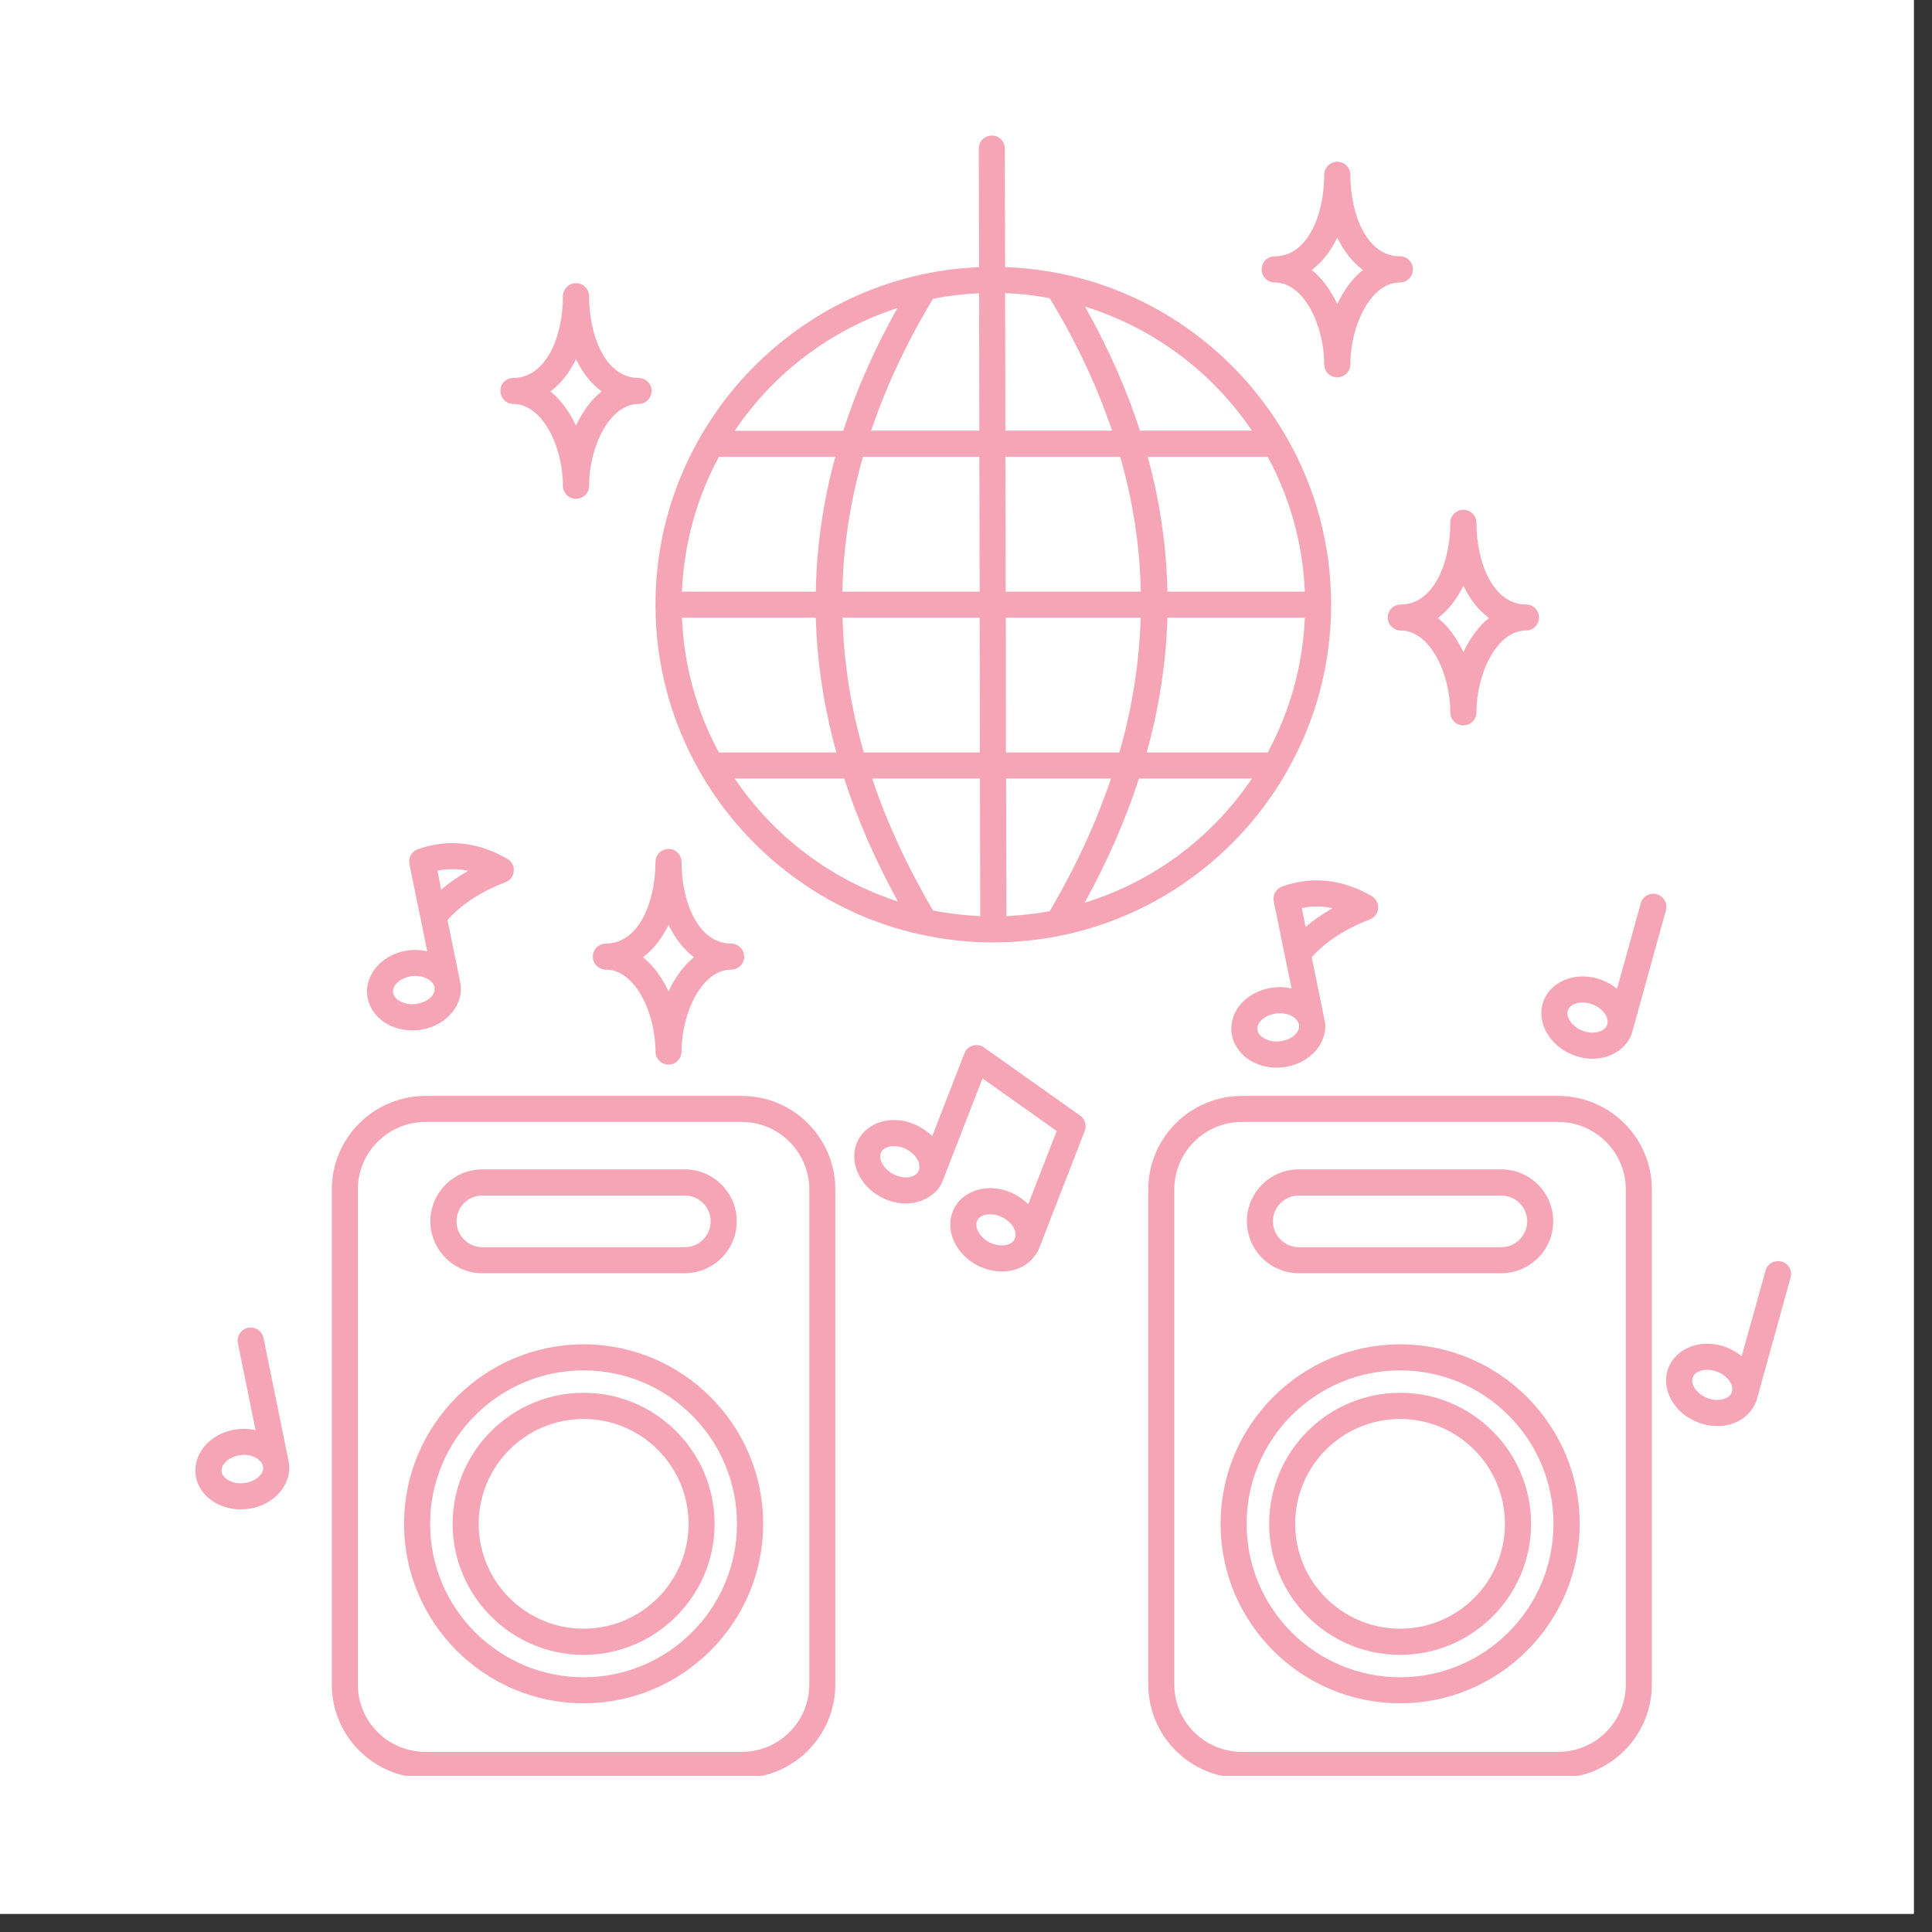 <svg xmlns="http://www.w3.org/2000/svg" xmlns:xlink="http://www.w3.org/1999/xlink" width="70" zoomAndPan="magnify" viewBox="0 0 52.5 52.5" height="70" preserveAspectRatio="xMidYMid meet" version="1.0"><rect x="0" y="0" width="52.5" height="52.5" fill="#333333" stroke="none"/><defs><clipPath id="0c455e410a"><path d="M 0 0 L 52.004 0 L 52.004 52.004 L 0 52.004 Z M 0 0 " clip-rule="nonzero"/></clipPath><clipPath id="a9adeec5d0"><path d="M 17 3.684 L 37 3.684 L 37 26 L 17 26 Z M 17 3.684 " clip-rule="nonzero"/></clipPath><clipPath id="dede24336d"><path d="M 9 29 L 23 29 L 23 48.258 L 9 48.258 Z M 9 29 " clip-rule="nonzero"/></clipPath><clipPath id="b8b7cb4c93"><path d="M 31 29 L 45 29 L 45 48.258 L 31 48.258 Z M 31 29 " clip-rule="nonzero"/></clipPath><clipPath id="a295218b01"><path d="M 5.199 36 L 8 36 L 8 42 L 5.199 42 Z M 5.199 36 " clip-rule="nonzero"/></clipPath></defs><g clip-path="url(#0c455e410a)"><path fill="#ffffff" d="M 0 0 L 52.004 0 L 52.004 52.004 L 0 52.004 Z M 0 0 " fill-opacity="1" fill-rule="nonzero"/><path fill="#ffffff" d="M 0 0 L 52.004 0 L 52.004 52.004 L 0 52.004 Z M 0 0 " fill-opacity="1" fill-rule="nonzero"/></g><g clip-path="url(#a9adeec5d0)"><path fill="#f6a5b6" d="M 17.812 16.43 C 17.812 18.066 18.242 19.602 18.996 20.934 C 19 20.945 19.012 20.957 19.016 20.969 C 20.285 23.191 22.457 24.836 25.027 25.398 C 25.039 25.398 25.047 25.402 25.059 25.402 C 25.684 25.539 26.328 25.609 26.992 25.609 C 30.402 25.609 33.383 23.738 34.965 20.973 C 34.973 20.957 34.984 20.945 34.988 20.93 C 35.742 19.602 36.172 18.066 36.172 16.43 C 36.172 14.797 35.742 13.262 34.988 11.93 C 34.984 11.914 34.973 11.902 34.965 11.891 C 33.434 9.207 30.59 7.371 27.312 7.258 L 27.305 4.035 C 27.305 3.84 27.148 3.684 26.953 3.684 C 26.953 3.684 26.953 3.684 26.949 3.684 C 26.754 3.684 26.598 3.84 26.598 4.039 L 26.605 7.262 C 26.074 7.281 25.559 7.348 25.055 7.457 C 25.051 7.457 25.043 7.461 25.039 7.461 C 22.461 8.023 20.289 9.668 19.016 11.895 C 19.008 11.906 19 11.914 18.996 11.93 C 18.242 13.262 17.812 14.797 17.812 16.43 Z M 35.457 16.078 L 31.723 16.078 C 31.699 14.852 31.52 13.629 31.188 12.414 L 34.449 12.414 C 35.043 13.512 35.402 14.754 35.457 16.078 Z M 34.449 20.449 L 31.16 20.449 C 31.5 19.223 31.688 18.004 31.723 16.785 L 35.457 16.785 C 35.402 18.105 35.043 19.348 34.449 20.449 Z M 27.348 24.895 L 27.34 21.156 L 30.191 21.156 C 29.785 22.355 29.234 23.559 28.523 24.762 C 28.137 24.832 27.746 24.875 27.348 24.895 Z M 25.355 24.742 C 24.652 23.547 24.102 22.352 23.699 21.156 L 26.629 21.156 L 26.637 24.895 C 26.203 24.875 25.773 24.824 25.355 24.742 Z M 18.531 16.785 L 22.168 16.785 C 22.203 18.004 22.391 19.223 22.727 20.449 L 19.535 20.449 C 18.941 19.348 18.586 18.105 18.531 16.785 Z M 22.895 16.785 L 26.621 16.785 L 26.629 20.449 L 23.473 20.449 C 23.117 19.223 22.93 18.004 22.895 16.785 Z M 27.336 20.449 L 27.332 16.785 L 30.996 16.785 C 30.961 18.004 30.77 19.223 30.418 20.449 Z M 31 16.078 L 27.328 16.078 L 27.32 12.414 L 30.441 12.414 C 30.789 13.629 30.977 14.852 31 16.078 Z M 26.621 16.078 L 22.891 16.078 C 22.914 14.852 23.102 13.629 23.449 12.414 L 26.613 12.414 Z M 22.168 16.078 L 18.531 16.078 C 18.586 14.754 18.941 13.512 19.535 12.414 L 22.699 12.414 C 22.367 13.629 22.191 14.852 22.168 16.078 Z M 19.965 21.156 L 22.941 21.156 C 23.301 22.27 23.789 23.383 24.398 24.496 C 22.574 23.906 21.016 22.715 19.965 21.156 Z M 29.473 24.531 C 30.094 23.406 30.586 22.281 30.949 21.156 L 34.02 21.156 C 32.945 22.75 31.348 23.957 29.473 24.531 Z M 34.02 11.703 L 30.977 11.703 C 30.613 10.574 30.113 9.453 29.484 8.332 C 31.352 8.91 32.949 10.117 34.02 11.703 Z M 28.523 8.102 C 29.25 9.293 29.812 10.496 30.219 11.703 L 27.32 11.703 L 27.312 7.965 C 27.727 7.98 28.129 8.027 28.523 8.102 Z M 26.613 11.703 L 23.672 11.703 C 24.078 10.504 24.633 9.309 25.355 8.117 C 25.762 8.039 26.18 7.988 26.605 7.969 Z M 24.387 8.371 C 23.766 9.477 23.273 10.59 22.914 11.707 L 19.965 11.707 C 21.012 10.148 22.566 8.961 24.387 8.371 Z M 24.387 8.371 " fill-opacity="1" fill-rule="nonzero"/></g><g clip-path="url(#dede24336d)"><path fill="#f6a5b6" d="M 20.16 29.781 L 11.559 29.781 C 10.156 29.781 9.016 30.922 9.016 32.324 L 9.016 45.773 C 9.016 47.176 10.156 48.316 11.559 48.316 L 20.16 48.316 C 21.559 48.316 22.699 47.176 22.699 45.773 L 22.699 32.324 C 22.699 30.922 21.559 29.781 20.16 29.781 Z M 21.992 45.773 C 21.992 46.785 21.168 47.605 20.16 47.605 L 11.559 47.605 C 10.547 47.605 9.723 46.785 9.723 45.773 L 9.723 32.324 C 9.723 31.312 10.547 30.488 11.559 30.488 L 20.16 30.488 C 21.168 30.488 21.992 31.312 21.992 32.324 Z M 21.992 45.773 " fill-opacity="1" fill-rule="nonzero"/></g><path fill="#f6a5b6" d="M 13.105 34.598 L 18.609 34.598 C 19.387 34.598 20.02 33.965 20.02 33.188 C 20.02 32.41 19.387 31.777 18.609 31.777 L 13.105 31.777 C 12.328 31.777 11.695 32.41 11.695 33.188 C 11.695 33.965 12.328 34.598 13.105 34.598 Z M 13.105 32.488 L 18.609 32.488 C 18.996 32.488 19.312 32.801 19.312 33.188 C 19.312 33.574 18.996 33.891 18.609 33.891 L 13.105 33.891 C 12.719 33.891 12.406 33.574 12.406 33.188 C 12.406 32.801 12.719 32.488 13.105 32.488 Z M 13.105 32.488 " fill-opacity="1" fill-rule="nonzero"/><path fill="#f6a5b6" d="M 15.859 37.848 C 13.895 37.848 12.301 39.445 12.301 41.41 C 12.301 43.371 13.895 44.969 15.859 44.969 C 17.82 44.969 19.418 43.371 19.418 41.41 C 19.418 39.445 17.82 37.848 15.859 37.848 Z M 15.859 44.258 C 14.285 44.258 13.008 42.98 13.008 41.41 C 13.008 39.836 14.285 38.559 15.859 38.559 C 17.43 38.559 18.711 39.836 18.711 41.41 C 18.711 42.98 17.43 44.258 15.859 44.258 Z M 15.859 44.258 " fill-opacity="1" fill-rule="nonzero"/><path fill="#f6a5b6" d="M 15.859 36.531 C 13.168 36.531 10.98 38.719 10.98 41.41 C 10.98 44.098 13.168 46.285 15.859 46.285 C 18.547 46.285 20.738 44.098 20.738 41.41 C 20.738 38.719 18.547 36.531 15.859 36.531 Z M 15.859 45.578 C 13.559 45.578 11.688 43.707 11.688 41.41 C 11.688 39.109 13.559 37.238 15.859 37.238 C 18.156 37.238 20.027 39.109 20.027 41.41 C 20.027 43.707 18.156 45.578 15.859 45.578 Z M 15.859 45.578 " fill-opacity="1" fill-rule="nonzero"/><g clip-path="url(#b8b7cb4c93)"><path fill="#f6a5b6" d="M 42.344 29.781 L 33.746 29.781 C 32.344 29.781 31.203 30.922 31.203 32.324 L 31.203 45.773 C 31.203 47.176 32.344 48.316 33.746 48.316 L 42.344 48.316 C 43.746 48.316 44.887 47.176 44.887 45.773 L 44.887 32.324 C 44.887 30.922 43.746 29.781 42.344 29.781 Z M 44.18 45.773 C 44.18 46.785 43.355 47.605 42.344 47.605 L 33.746 47.605 C 32.734 47.605 31.91 46.785 31.91 45.773 L 31.91 32.324 C 31.91 31.312 32.734 30.488 33.746 30.488 L 42.344 30.488 C 43.355 30.488 44.18 31.312 44.18 32.324 Z M 44.18 45.773 " fill-opacity="1" fill-rule="nonzero"/></g><path fill="#f6a5b6" d="M 35.293 34.598 L 40.797 34.598 C 41.574 34.598 42.207 33.965 42.207 33.188 C 42.207 32.41 41.574 31.777 40.797 31.777 L 35.293 31.777 C 34.516 31.777 33.883 32.41 33.883 33.188 C 33.883 33.965 34.516 34.598 35.293 34.598 Z M 35.293 32.488 L 40.797 32.488 C 41.184 32.488 41.5 32.801 41.5 33.188 C 41.5 33.574 41.184 33.891 40.797 33.891 L 35.293 33.891 C 34.906 33.891 34.59 33.574 34.59 33.188 C 34.59 32.801 34.906 32.488 35.293 32.488 Z M 35.293 32.488 " fill-opacity="1" fill-rule="nonzero"/><path fill="#f6a5b6" d="M 38.047 37.848 C 36.082 37.848 34.488 39.445 34.488 41.41 C 34.488 43.371 36.082 44.969 38.047 44.969 C 40.008 44.969 41.605 43.371 41.605 41.41 C 41.605 39.445 40.008 37.848 38.047 37.848 Z M 38.047 44.258 C 36.473 44.258 35.195 42.98 35.195 41.41 C 35.195 39.836 36.473 38.559 38.047 38.559 C 39.617 38.559 40.895 39.836 40.895 41.41 C 40.895 42.98 39.617 44.258 38.047 44.258 Z M 38.047 44.258 " fill-opacity="1" fill-rule="nonzero"/><path fill="#f6a5b6" d="M 38.047 36.531 C 35.355 36.531 33.168 38.719 33.168 41.41 C 33.168 44.098 35.355 46.285 38.047 46.285 C 40.734 46.285 42.926 44.098 42.926 41.41 C 42.926 38.719 40.734 36.531 38.047 36.531 Z M 38.047 45.578 C 35.746 45.578 33.875 43.707 33.875 41.41 C 33.875 39.109 35.746 37.238 38.047 37.238 C 40.344 37.238 42.215 39.109 42.215 41.41 C 42.215 43.707 40.344 45.578 38.047 45.578 Z M 38.047 45.578 " fill-opacity="1" fill-rule="nonzero"/><path fill="#f6a5b6" d="M 10.457 27.789 C 10.672 27.926 10.934 28 11.203 28 C 11.254 28 11.305 27.996 11.355 27.992 C 12.059 27.922 12.578 27.375 12.52 26.777 C 12.52 26.77 12.516 26.762 12.516 26.754 C 12.512 26.75 12.516 26.746 12.516 26.742 L 12.16 25 C 12.539 24.574 13.066 24.23 13.734 23.973 C 13.863 23.926 13.949 23.809 13.961 23.672 C 13.973 23.535 13.902 23.402 13.785 23.336 C 12.98 22.875 12.164 22.789 11.352 23.078 C 11.188 23.137 11.09 23.309 11.125 23.484 L 11.43 24.965 C 11.43 24.973 11.43 24.977 11.434 24.98 L 11.609 25.852 C 11.461 25.816 11.301 25.805 11.137 25.82 C 10.438 25.891 9.918 26.438 9.977 27.035 C 10.008 27.336 10.184 27.609 10.457 27.789 Z M 12.723 23.664 C 12.453 23.816 12.207 23.988 11.988 24.176 L 11.887 23.66 C 12.164 23.602 12.441 23.605 12.723 23.664 Z M 11.211 26.523 C 11.234 26.523 11.262 26.52 11.285 26.52 C 11.539 26.52 11.758 26.645 11.805 26.809 L 11.812 26.855 C 11.828 27.055 11.586 27.254 11.285 27.285 C 11.125 27.301 10.961 27.266 10.844 27.191 C 10.785 27.156 10.691 27.078 10.68 26.961 C 10.66 26.758 10.906 26.555 11.211 26.523 Z M 11.211 26.523 " fill-opacity="1" fill-rule="nonzero"/><path fill="#f6a5b6" d="M 37.449 24.684 C 37.461 24.547 37.391 24.418 37.273 24.348 C 36.469 23.887 35.652 23.801 34.84 24.09 C 34.676 24.148 34.578 24.324 34.613 24.496 L 34.918 25.984 C 34.918 25.984 34.918 25.988 34.918 25.992 L 35.098 26.859 C 34.945 26.824 34.785 26.816 34.625 26.832 C 34.301 26.867 34.004 27 33.785 27.211 C 33.551 27.441 33.434 27.746 33.465 28.047 C 33.496 28.348 33.672 28.621 33.945 28.801 C 34.16 28.938 34.422 29.012 34.691 29.012 C 34.742 29.012 34.793 29.008 34.844 29.004 C 35.168 28.973 35.469 28.836 35.684 28.625 C 35.922 28.395 36.039 28.09 36.008 27.789 C 36.008 27.781 36.004 27.773 36 27.766 C 36 27.762 36.004 27.758 36 27.754 L 35.645 26.012 C 36.023 25.586 36.555 25.242 37.223 24.984 C 37.352 24.938 37.438 24.82 37.449 24.684 Z M 34.773 28.297 C 34.613 28.316 34.449 28.281 34.332 28.203 C 34.277 28.168 34.18 28.094 34.168 27.977 C 34.156 27.859 34.234 27.766 34.281 27.719 C 34.383 27.621 34.535 27.555 34.699 27.539 C 34.723 27.535 34.75 27.535 34.777 27.535 C 34.914 27.535 35.043 27.566 35.141 27.633 C 35.191 27.664 35.273 27.734 35.297 27.836 L 35.301 27.867 C 35.309 27.98 35.238 28.07 35.191 28.117 C 35.09 28.215 34.938 28.281 34.773 28.297 Z M 35.477 25.188 L 35.375 24.676 C 35.652 24.617 35.93 24.617 36.211 24.68 C 35.941 24.832 35.695 25 35.477 25.188 Z M 35.477 25.188 " fill-opacity="1" fill-rule="nonzero"/><path fill="#f6a5b6" d="M 45.023 24.301 C 44.832 24.246 44.637 24.355 44.586 24.547 L 43.941 26.871 C 43.824 26.773 43.684 26.691 43.535 26.633 C 42.879 26.379 42.168 26.629 41.949 27.188 C 41.73 27.746 42.086 28.41 42.746 28.668 C 42.918 28.734 43.098 28.77 43.27 28.77 C 43.746 28.77 44.172 28.523 44.332 28.113 C 44.332 28.105 44.332 28.098 44.336 28.094 C 44.34 28.086 44.34 28.086 44.344 28.078 L 45.27 24.734 C 45.32 24.547 45.211 24.352 45.023 24.301 Z M 43 28.008 C 42.719 27.898 42.535 27.633 42.609 27.445 C 42.66 27.316 42.82 27.242 43.004 27.242 C 43.094 27.242 43.188 27.258 43.277 27.293 C 43.434 27.355 43.559 27.457 43.633 27.578 C 43.66 27.633 43.703 27.73 43.676 27.832 L 43.668 27.863 C 43.59 28.047 43.281 28.117 43 28.008 Z M 43 28.008 " fill-opacity="1" fill-rule="nonzero"/><path fill="#f6a5b6" d="M 48.41 34.281 C 48.223 34.23 48.027 34.34 47.977 34.527 L 47.328 36.855 C 47.211 36.758 47.078 36.676 46.926 36.617 C 46.621 36.496 46.293 36.48 46.004 36.574 C 45.691 36.672 45.449 36.887 45.336 37.172 C 45.121 37.73 45.477 38.395 46.133 38.648 C 46.309 38.719 46.488 38.75 46.664 38.75 C 46.801 38.75 46.93 38.734 47.055 38.695 C 47.34 38.605 47.559 38.414 47.68 38.172 C 47.684 38.168 47.684 38.164 47.684 38.164 C 47.695 38.141 47.711 38.121 47.719 38.098 C 47.723 38.09 47.723 38.082 47.727 38.074 C 47.727 38.07 47.73 38.066 47.73 38.062 L 48.656 34.719 C 48.711 34.527 48.602 34.332 48.41 34.281 Z M 46.844 38.016 C 46.707 38.059 46.543 38.051 46.391 37.988 C 46.109 37.879 45.926 37.617 46 37.426 C 46.039 37.316 46.152 37.27 46.215 37.25 C 46.27 37.23 46.328 37.223 46.391 37.223 C 46.48 37.223 46.578 37.242 46.668 37.277 C 46.938 37.383 47.113 37.621 47.066 37.809 L 47.055 37.844 C 47.012 37.949 46.906 37.996 46.844 38.016 Z M 46.844 38.016 " fill-opacity="1" fill-rule="nonzero"/><path fill="#f6a5b6" d="M 37.711 16.777 C 37.711 16.973 37.871 17.133 38.066 17.133 C 38.859 17.133 39.41 18.305 39.41 19.359 C 39.41 19.555 39.57 19.711 39.766 19.711 C 39.961 19.711 40.121 19.555 40.121 19.359 C 40.121 18.305 40.672 17.133 41.469 17.133 C 41.664 17.133 41.82 16.973 41.82 16.777 C 41.82 16.582 41.664 16.426 41.469 16.426 C 40.582 16.426 40.121 15.309 40.121 14.207 C 40.121 14.012 39.961 13.852 39.766 13.852 C 39.57 13.852 39.41 14.012 39.41 14.207 C 39.41 15.309 38.949 16.426 38.066 16.426 C 37.871 16.426 37.711 16.582 37.711 16.777 Z M 39.766 15.914 C 39.941 16.285 40.18 16.582 40.461 16.793 C 40.176 17.023 39.941 17.352 39.766 17.723 C 39.594 17.352 39.359 17.023 39.074 16.793 C 39.352 16.582 39.59 16.285 39.766 15.914 Z M 39.766 15.914 " fill-opacity="1" fill-rule="nonzero"/><path fill="#f6a5b6" d="M 34.641 7.676 C 35.434 7.676 35.984 8.848 35.984 9.898 C 35.984 10.098 36.145 10.254 36.34 10.254 C 36.535 10.254 36.695 10.098 36.695 9.898 C 36.695 8.848 37.246 7.676 38.039 7.676 C 38.238 7.676 38.395 7.516 38.395 7.32 C 38.395 7.125 38.238 6.965 38.039 6.965 C 37.156 6.965 36.695 5.852 36.695 4.75 C 36.695 4.555 36.535 4.395 36.34 4.395 C 36.145 4.395 35.984 4.555 35.984 4.75 C 35.984 5.852 35.523 6.965 34.641 6.965 C 34.441 6.965 34.285 7.125 34.285 7.32 C 34.285 7.516 34.441 7.676 34.641 7.676 Z M 36.34 6.457 C 36.516 6.828 36.754 7.125 37.035 7.336 C 36.746 7.566 36.512 7.891 36.34 8.266 C 36.164 7.891 35.934 7.566 35.645 7.336 C 35.926 7.125 36.164 6.828 36.34 6.457 Z M 36.34 6.457 " fill-opacity="1" fill-rule="nonzero"/><path fill="#f6a5b6" d="M 16.465 25.641 C 16.27 25.641 16.109 25.801 16.109 25.996 C 16.109 26.191 16.27 26.348 16.465 26.348 C 17.258 26.348 17.812 27.523 17.812 28.574 C 17.812 28.77 17.969 28.93 18.168 28.93 C 18.363 28.93 18.52 28.77 18.52 28.574 C 18.52 27.523 19.074 26.348 19.867 26.348 C 20.062 26.348 20.223 26.191 20.223 25.996 C 20.223 25.801 20.062 25.641 19.867 25.641 C 18.984 25.641 18.52 24.527 18.52 23.422 C 18.52 23.227 18.363 23.07 18.168 23.07 C 17.969 23.07 17.812 23.227 17.812 23.422 C 17.812 24.527 17.348 25.641 16.465 25.641 Z M 18.168 25.133 C 18.344 25.5 18.578 25.801 18.859 26.012 C 18.574 26.242 18.34 26.566 18.168 26.941 C 17.992 26.566 17.758 26.242 17.473 26.012 C 17.754 25.801 17.988 25.5 18.168 25.133 Z M 18.168 25.133 " fill-opacity="1" fill-rule="nonzero"/><path fill="#f6a5b6" d="M 13.949 10.977 C 14.746 10.977 15.297 12.148 15.297 13.203 C 15.297 13.398 15.457 13.555 15.652 13.555 C 15.848 13.555 16.008 13.398 16.008 13.203 C 16.008 12.148 16.559 10.977 17.352 10.977 C 17.547 10.977 17.707 10.816 17.707 10.621 C 17.707 10.426 17.547 10.27 17.352 10.27 C 16.469 10.27 16.008 9.152 16.008 8.051 C 16.008 7.855 15.848 7.695 15.652 7.695 C 15.457 7.695 15.297 7.855 15.297 8.051 C 15.297 9.152 14.836 10.27 13.949 10.27 C 13.754 10.27 13.598 10.426 13.598 10.621 C 13.598 10.816 13.754 10.977 13.949 10.977 Z M 15.652 9.758 C 15.828 10.129 16.066 10.426 16.348 10.637 C 16.059 10.867 15.824 11.195 15.652 11.566 C 15.477 11.195 15.246 10.867 14.957 10.637 C 15.238 10.426 15.477 10.129 15.652 9.758 Z M 15.652 9.758 " fill-opacity="1" fill-rule="nonzero"/><path fill="#f6a5b6" d="M 29.352 30.316 L 26.742 28.465 C 26.652 28.402 26.539 28.383 26.434 28.414 C 26.328 28.445 26.246 28.523 26.207 28.625 L 25.332 30.875 C 25.223 30.766 25.094 30.672 24.949 30.598 C 24.66 30.449 24.336 30.398 24.039 30.461 C 23.715 30.527 23.453 30.719 23.316 30.988 C 23.043 31.523 23.332 32.219 23.957 32.539 C 24.168 32.648 24.395 32.703 24.613 32.703 C 24.699 32.703 24.785 32.695 24.871 32.676 C 25.191 32.609 25.457 32.418 25.594 32.148 C 25.598 32.141 25.598 32.133 25.602 32.125 C 25.602 32.121 25.605 32.121 25.605 32.117 L 26.699 29.305 L 28.715 30.734 L 27.941 32.723 C 27.832 32.613 27.703 32.52 27.559 32.445 C 27.27 32.301 26.945 32.25 26.648 32.312 C 26.328 32.379 26.062 32.57 25.926 32.84 C 25.652 33.375 25.941 34.07 26.57 34.391 C 26.777 34.496 27.004 34.551 27.227 34.551 C 27.312 34.551 27.398 34.543 27.48 34.527 C 27.773 34.469 28.016 34.297 28.16 34.066 C 28.164 34.059 28.168 34.051 28.172 34.043 C 28.184 34.027 28.195 34.016 28.203 34 C 28.207 33.992 28.207 33.988 28.211 33.98 C 28.211 33.977 28.215 33.973 28.219 33.969 L 29.477 30.73 C 29.535 30.582 29.484 30.41 29.352 30.316 Z M 24.727 31.984 C 24.59 32.012 24.426 31.984 24.281 31.91 C 24.012 31.773 23.855 31.492 23.945 31.309 C 24 31.207 24.117 31.168 24.18 31.156 C 24.215 31.148 24.254 31.145 24.293 31.145 C 24.402 31.145 24.52 31.172 24.629 31.227 C 24.773 31.305 24.891 31.418 24.949 31.547 C 24.977 31.602 25.004 31.703 24.969 31.801 L 24.957 31.832 C 24.902 31.934 24.793 31.969 24.727 31.984 Z M 27.34 33.832 C 27.203 33.859 27.039 33.836 26.891 33.762 C 26.621 33.621 26.465 33.344 26.559 33.16 C 26.609 33.059 26.727 33.02 26.789 33.008 C 26.828 33 26.863 32.996 26.902 32.996 C 27.012 32.996 27.129 33.023 27.238 33.078 C 27.387 33.152 27.504 33.27 27.562 33.398 C 27.586 33.453 27.617 33.555 27.578 33.652 L 27.566 33.684 C 27.512 33.785 27.402 33.82 27.34 33.832 Z M 27.34 33.832 " fill-opacity="1" fill-rule="nonzero"/><g clip-path="url(#a295218b01)"><path fill="#f6a5b6" d="M 7.852 39.758 L 7.16 36.355 C 7.121 36.164 6.934 36.043 6.742 36.082 C 6.547 36.121 6.426 36.309 6.465 36.5 L 6.945 38.863 C 6.797 38.828 6.637 38.82 6.477 38.836 C 6.152 38.867 5.852 39.004 5.637 39.215 C 5.402 39.445 5.285 39.75 5.312 40.051 C 5.344 40.352 5.52 40.625 5.797 40.805 C 6.012 40.941 6.27 41.016 6.543 41.016 C 6.594 41.016 6.645 41.012 6.695 41.008 C 7.395 40.938 7.918 40.391 7.855 39.793 C 7.855 39.785 7.852 39.777 7.852 39.77 C 7.852 39.766 7.852 39.762 7.852 39.758 Z M 6.625 40.301 C 6.461 40.32 6.301 40.285 6.18 40.207 C 6.125 40.172 6.031 40.094 6.02 39.98 C 6.008 39.863 6.086 39.77 6.133 39.723 C 6.23 39.625 6.383 39.559 6.547 39.539 C 6.574 39.539 6.602 39.535 6.629 39.535 C 6.762 39.535 6.891 39.57 6.992 39.637 C 7.043 39.668 7.125 39.738 7.145 39.84 L 7.152 39.871 C 7.168 40.07 6.922 40.273 6.625 40.301 Z M 6.625 40.301 " fill-opacity="1" fill-rule="nonzero"/></g></svg>